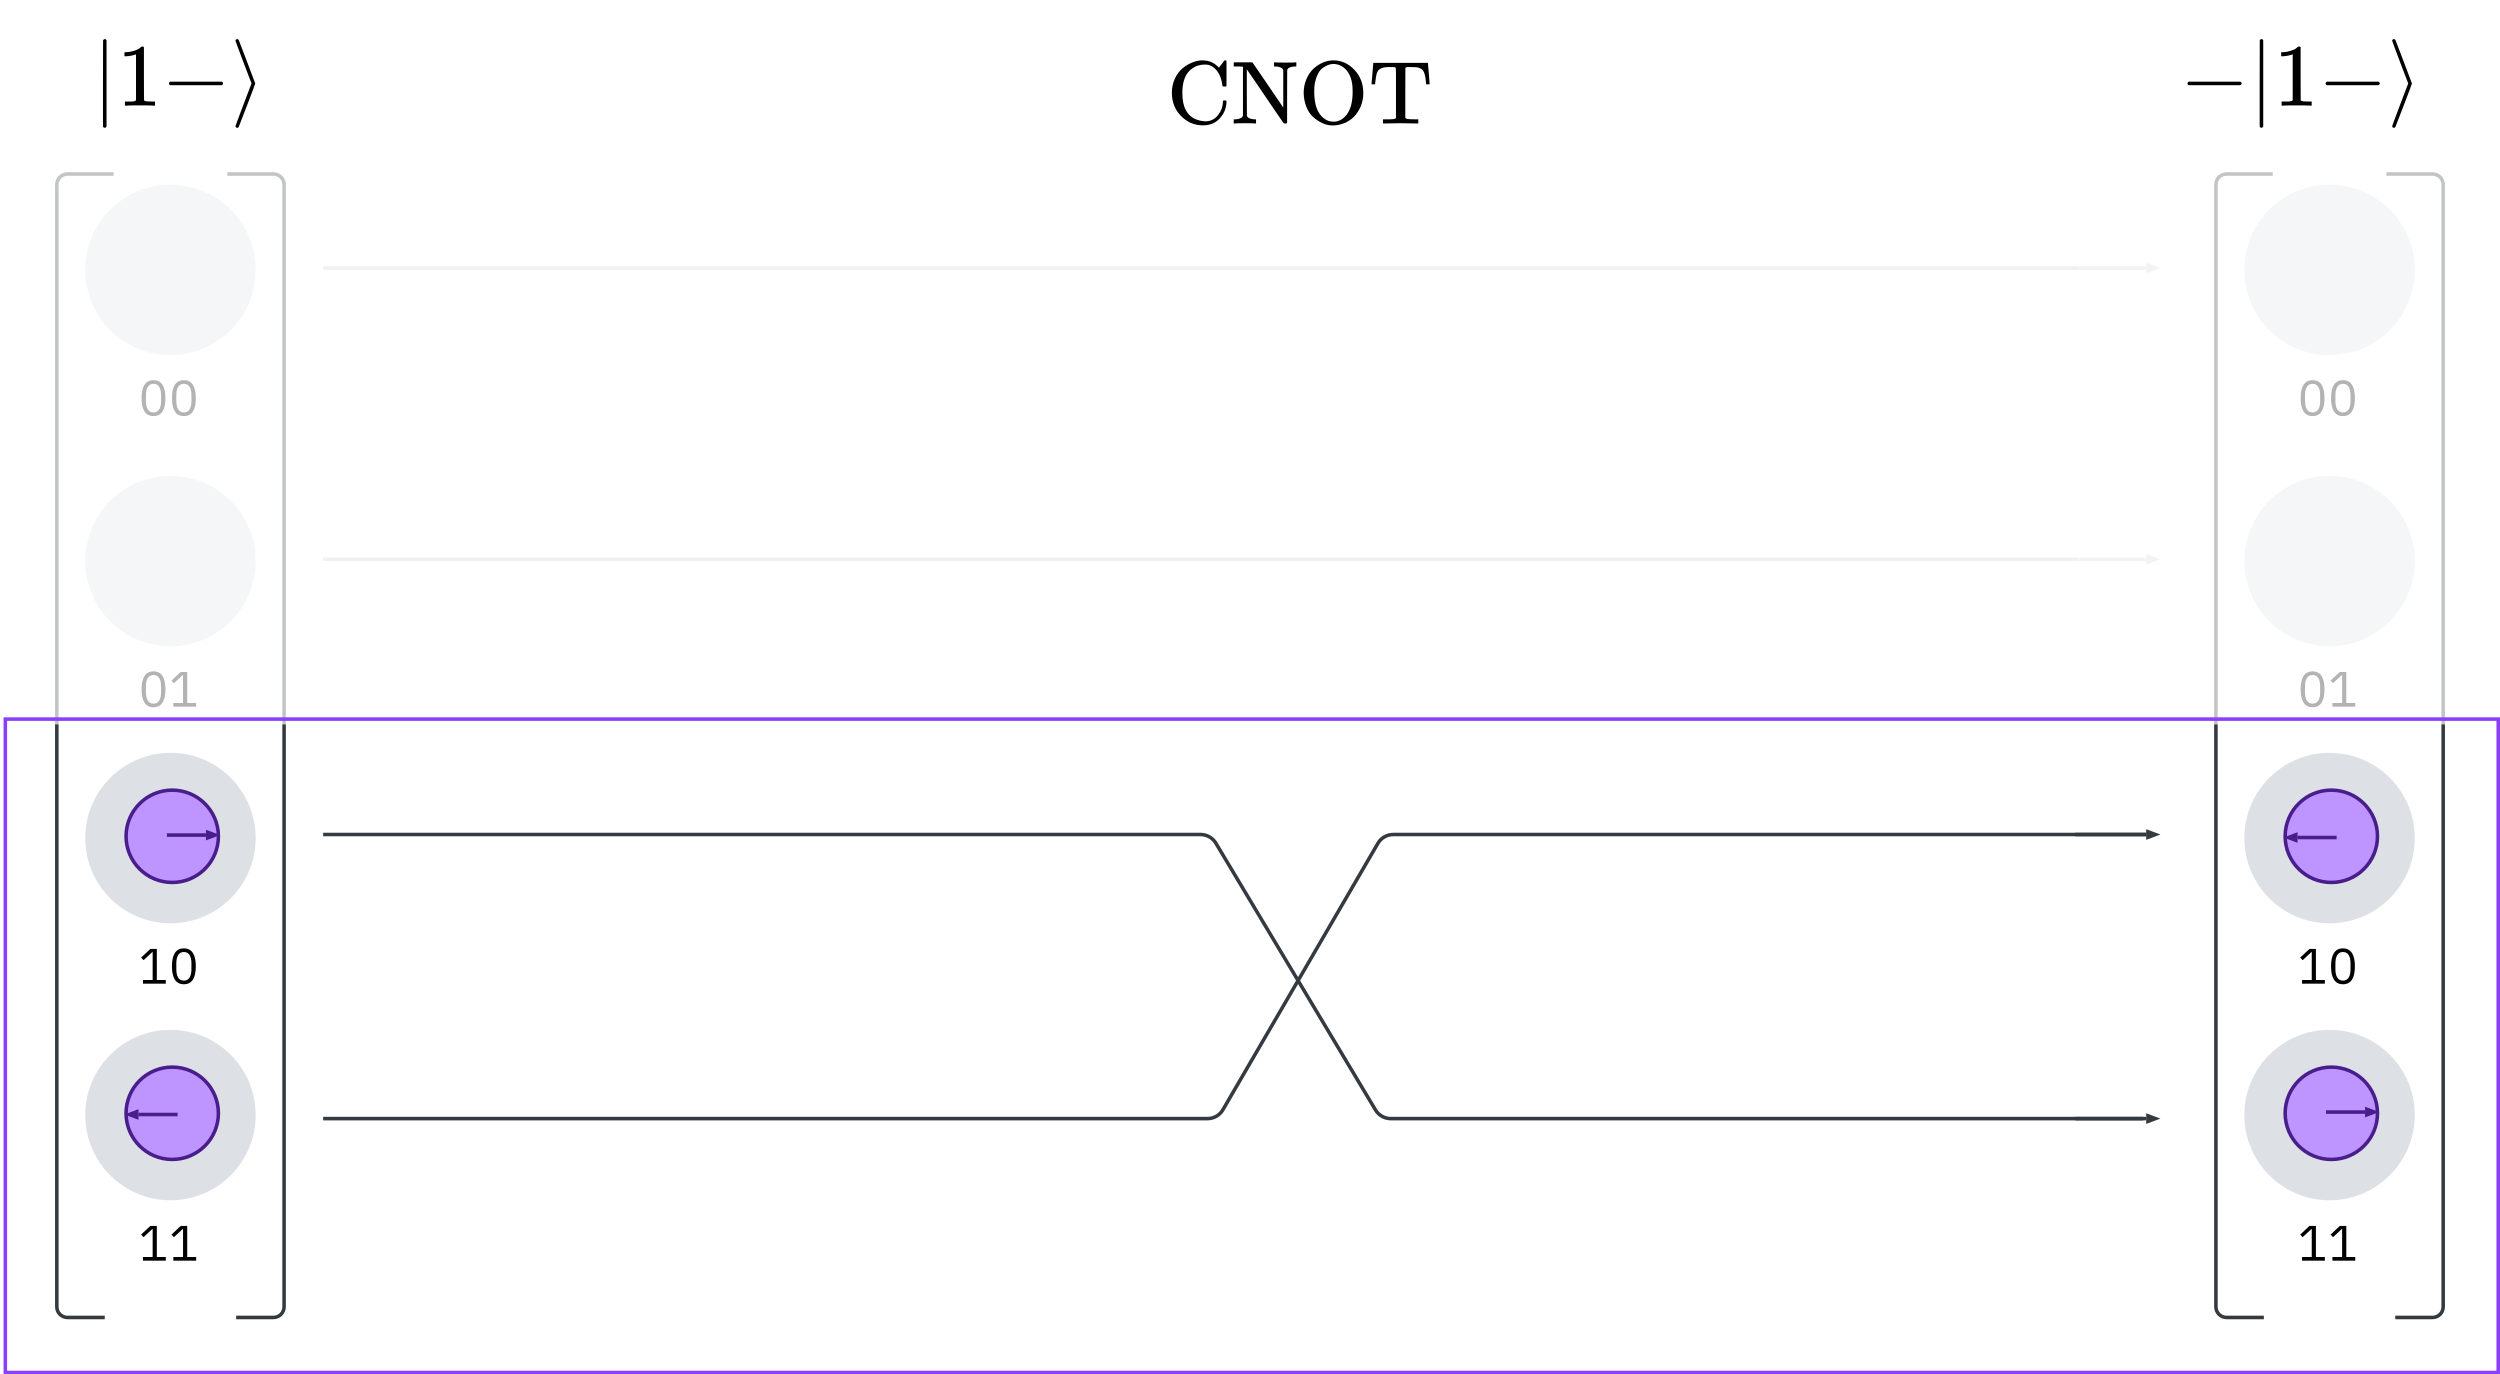 <svg width="704" height="387" viewBox="0 0 704 387" fill="none" xmlns="http://www.w3.org/2000/svg">
<rect width="704" height="387" fill="white"/>
<path d="M603.5 315L391.635 315C389.877 315 388.248 314.076 387.345 312.567L342.381 237.432C341.478 235.924 339.849 235 338.091 235L91.001 235" stroke="#343A3F"/>
<path d="M604.5 235L392.342 235C390.562 235 388.916 235.947 388.02 237.486L344.367 312.514C343.472 314.053 341.826 315 340.046 315L91.001 315" stroke="#343A3F"/>
<path d="M604.37 236.5L608.37 235L604.37 233.5V236.5Z" fill="#343A3F"/>
<line x1="604.37" y1="235" x2="584.37" y2="235" stroke="#343A3F"/>
<path d="M604.37 316.5L608.37 315L604.37 313.5V316.5Z" fill="#343A3F"/>
<line x1="604.37" y1="315" x2="584.37" y2="315" stroke="#343A3F"/>
<circle cx="48" cy="76" r="24" fill="#DDE1E6"/>
<circle cx="656" cy="76" r="24" fill="#DDE1E6"/>
<path d="M43.225 117.168C45.563 117.168 46.586 115.306 46.586 112.114C46.586 108.922 45.563 107.06 43.225 107.06C40.888 107.06 39.865 108.922 39.865 112.114C39.865 115.306 40.888 117.168 43.225 117.168ZM43.225 116.146C41.7 116.146 41.097 114.802 41.097 112.912V111.316C41.097 109.426 41.7 108.082 43.225 108.082C44.752 108.082 45.353 109.426 45.353 111.316V112.912C45.353 114.802 44.752 116.146 43.225 116.146ZM51.78 117.168C54.118 117.168 55.14 115.306 55.14 112.114C55.14 108.922 54.118 107.06 51.78 107.06C49.442 107.06 48.42 108.922 48.42 112.114C48.42 115.306 49.442 117.168 51.78 117.168ZM51.78 116.146C50.254 116.146 49.652 114.802 49.652 112.912V111.316C49.652 109.426 50.254 108.082 51.78 108.082C53.306 108.082 53.908 109.426 53.908 111.316V112.912C53.908 114.802 53.306 116.146 51.78 116.146Z" fill="black"/>
<path d="M651.225 117.168C653.563 117.168 654.585 115.306 654.585 112.114C654.585 108.922 653.563 107.06 651.225 107.06C648.887 107.06 647.865 108.922 647.865 112.114C647.865 115.306 648.887 117.168 651.225 117.168ZM651.225 116.146C649.699 116.146 649.097 114.802 649.097 112.912V111.316C649.097 109.426 649.699 108.082 651.225 108.082C652.751 108.082 653.353 109.426 653.353 111.316V112.912C653.353 114.802 652.751 116.146 651.225 116.146ZM659.78 117.168C662.118 117.168 663.14 115.306 663.14 112.114C663.14 108.922 662.118 107.06 659.78 107.06C657.442 107.06 656.42 108.922 656.42 112.114C656.42 115.306 657.442 117.168 659.78 117.168ZM659.78 116.146C658.254 116.146 657.652 114.802 657.652 112.912V111.316C657.652 109.426 658.254 108.082 659.78 108.082C661.306 108.082 661.908 109.426 661.908 111.316V112.912C661.908 114.802 661.306 116.146 659.78 116.146Z" fill="black"/>
<path d="M43.225 199.168C45.563 199.168 46.586 197.306 46.586 194.114C46.586 190.922 45.563 189.06 43.225 189.06C40.888 189.06 39.865 190.922 39.865 194.114C39.865 197.306 40.888 199.168 43.225 199.168ZM43.225 198.146C41.7 198.146 41.097 196.802 41.097 194.912V193.316C41.097 191.426 41.7 190.082 43.225 190.082C44.752 190.082 45.353 191.426 45.353 193.316V194.912C45.353 196.802 44.752 198.146 43.225 198.146ZM55.238 199V197.964H52.718V189.228H50.884L48.294 191.65L48.98 192.392L51.444 190.096H51.542V197.964H48.812V199H55.238Z" fill="black"/>
<path d="M651.225 199.168C653.563 199.168 654.585 197.306 654.585 194.114C654.585 190.922 653.563 189.06 651.225 189.06C648.887 189.06 647.865 190.922 647.865 194.114C647.865 197.306 648.887 199.168 651.225 199.168ZM651.225 198.146C649.699 198.146 649.097 196.802 649.097 194.912V193.316C649.097 191.426 649.699 190.082 651.225 190.082C652.751 190.082 653.353 191.426 653.353 193.316V194.912C653.353 196.802 652.751 198.146 651.225 198.146ZM663.238 199V197.964H660.718V189.228H658.884L656.294 191.65L656.98 192.392L659.444 190.096H659.542V197.964H656.812V199H663.238Z" fill="black"/>
<path d="M46.684 277V275.964H44.163V267.228H42.33L39.739 269.65L40.425 270.392L42.889 268.096H42.987V275.964H40.258V277H46.684ZM51.78 277.168C54.118 277.168 55.14 275.306 55.14 272.114C55.14 268.922 54.118 267.06 51.78 267.06C49.442 267.06 48.42 268.922 48.42 272.114C48.42 275.306 49.442 277.168 51.78 277.168ZM51.78 276.146C50.254 276.146 49.652 274.802 49.652 272.912V271.316C49.652 269.426 50.254 268.082 51.78 268.082C53.306 268.082 53.908 269.426 53.908 271.316V272.912C53.908 274.802 53.306 276.146 51.78 276.146Z" fill="black"/>
<path d="M654.683 277V275.964H652.163V267.228H650.329L647.739 269.65L648.425 270.392L650.889 268.096H650.987V275.964H648.257V277H654.683ZM659.78 277.168C662.118 277.168 663.14 275.306 663.14 272.114C663.14 268.922 662.118 267.06 659.78 267.06C657.442 267.06 656.42 268.922 656.42 272.114C656.42 275.306 657.442 277.168 659.78 277.168ZM659.78 276.146C658.254 276.146 657.652 274.802 657.652 272.912V271.316C657.652 269.426 658.254 268.082 659.78 268.082C661.306 268.082 661.908 269.426 661.908 271.316V272.912C661.908 274.802 661.306 276.146 659.78 276.146Z" fill="black"/>
<path d="M46.684 355V353.964H44.163V345.228H42.33L39.739 347.65L40.425 348.392L42.889 346.096H42.987V353.964H40.258V355H46.684ZM55.238 355V353.964H52.718V345.228H50.884L48.294 347.65L48.98 348.392L51.444 346.096H51.542V353.964H48.812V355H55.238Z" fill="black"/>
<path d="M654.683 355V353.964H652.163V345.228H650.329L647.739 347.65L648.425 348.392L650.889 346.096H650.987V353.964H648.257V355H654.683ZM663.238 355V353.964H660.718V345.228H658.884L656.294 347.65L656.98 348.392L659.444 346.096H659.542V353.964H656.812V355H663.238Z" fill="black"/>
<circle cx="48" cy="236" r="24" fill="#DDE1E6"/>
<circle cx="48.5" cy="235.5" r="13" transform="rotate(-90 48.5 235.5)" fill="#BE95FF" stroke="#491D8B"/>
<path d="M58 236.656L62 235.156L58 233.656L58 236.656Z" fill="#491D8B"/>
<line x1="58" y1="235.156" x2="47" y2="235.156" stroke="#491D8B"/>
<circle cx="656" cy="236" r="24" fill="#DDE1E6"/>
<circle cx="656.5" cy="235.5" r="13" transform="rotate(90 656.5 235.5)" fill="#BE95FF" stroke="#491D8B"/>
<path d="M647 234.344L643 235.844L647 237.344L647 234.344Z" fill="#491D8B"/>
<line x1="647" y1="235.844" x2="658" y2="235.844" stroke="#491D8B"/>
<circle cx="48" cy="158" r="24" fill="#DDE1E6"/>
<circle cx="656" cy="158" r="24" fill="#DDE1E6"/>
<circle cx="48" cy="314" r="24" fill="#DDE1E6"/>
<circle cx="48.5" cy="313.5" r="13" transform="rotate(90 48.5 313.5)" fill="#BE95FF" stroke="#491D8B"/>
<path d="M39 312.344L35 313.844L39 315.344L39 312.344Z" fill="#491D8B"/>
<line x1="39" y1="313.844" x2="50" y2="313.844" stroke="#491D8B"/>
<circle cx="656" cy="314" r="24" fill="#DDE1E6"/>
<circle cx="656.5" cy="313.5" r="13" transform="rotate(-90 656.5 313.5)" fill="#BE95FF" stroke="#491D8B"/>
<path d="M666 314.656L670 313.156L666 311.656V314.656Z" fill="#491D8B"/>
<line x1="666" y1="313.156" x2="655" y2="313.156" stroke="#491D8B"/>
<path d="M64 49H77C78.657 49 80 50.343 80 52V368C80 369.657 78.657 371 77 371H66.5" stroke="#343A3F"/>
<path d="M32 49H19C17.343 49 16 50.343 16 52V368C16 369.657 17.343 371 19 371H29.5" stroke="#343A3F"/>
<path d="M672 49H685C686.657 49 688 50.343 688 52V368C688 369.657 686.657 371 685 371H674.5" stroke="#343A3F"/>
<path d="M640 49H627C625.343 49 624 50.343 624 52V368C624 369.657 625.343 371 627 371H637.5" stroke="#343A3F"/>
<g opacity="0.2">
<path d="M604.37 77L608.37 75.5L604.37 74V77Z" fill="#343A3F"/>
<line x1="604.37" y1="75.5" x2="584.37" y2="75.5" stroke="#343A3F"/>
<line x1="585" y1="75.5" x2="91" y2="75.5" stroke="black"/>
</g>
<g opacity="0.2">
<path d="M604.37 159L608.37 157.5L604.37 156V159Z" fill="#343A3F"/>
<line x1="604.37" y1="157.5" x2="584.37" y2="157.5" stroke="#343A3F"/>
<line x1="585" y1="157.5" x2="91" y2="157.5" stroke="black"/>
</g>
<rect opacity="0.7" x="1" y="39" width="703" height="165" fill="white"/>
<rect x="1.5" y="202.5" width="702" height="184" stroke="#8A3FFC"/>
<path d="M330 26.149C330 24.703 330.277 23.375 330.832 22.165C331.387 20.955 332.101 19.989 332.975 19.266C333.849 18.543 334.765 17.988 335.723 17.602C336.681 17.215 337.589 17.013 338.446 16.997C338.497 16.997 338.572 16.997 338.673 16.997C338.774 16.997 338.841 17.005 338.875 17.022C340.405 17.022 341.758 17.593 342.934 18.736L343.262 19.039L344.018 18.056C344.472 17.434 344.733 17.089 344.8 17.022C344.817 17.022 344.85 17.022 344.901 17.022C344.951 17.022 345.002 17.013 345.052 16.997H345.153C345.203 16.997 345.279 17.047 345.38 17.148V24.207L345.229 24.359H344.371C344.271 24.258 344.212 24.115 344.195 23.93C344.044 22.552 343.64 21.358 342.985 20.35C342.329 19.341 341.531 18.677 340.589 18.358C340.27 18.241 339.85 18.182 339.329 18.182C337.581 18.182 336.118 18.77 334.942 19.947C333.614 21.274 332.95 23.342 332.95 26.149C332.95 28.183 333.269 29.788 333.908 30.965C334.261 31.637 334.698 32.2 335.219 32.654C335.74 33.108 336.286 33.435 336.858 33.637C337.429 33.839 337.9 33.973 338.27 34.041C338.64 34.108 339.009 34.15 339.379 34.167C340.875 34.167 342.077 33.587 342.985 32.427C343.892 31.267 344.355 29.998 344.371 28.62C344.371 28.502 344.422 28.393 344.523 28.292H345.229L345.38 28.443V28.822C345.296 30.553 344.657 32.066 343.464 33.36C342.27 34.654 340.699 35.301 338.749 35.301C336.379 35.301 334.328 34.427 332.597 32.679C330.866 30.931 330 28.754 330 26.149Z" fill="black"/>
<path d="M347.85 33.612C348.388 33.579 348.825 33.495 349.162 33.36C349.498 33.226 349.699 33.116 349.767 33.032C349.834 32.948 349.918 32.805 350.019 32.604V18.787H349.918C349.75 18.736 349.145 18.711 348.103 18.711H347.422V17.552H352.641L352.717 17.627C352.75 17.644 353.481 18.703 354.91 20.804C356.339 22.905 357.776 25.015 359.222 27.132L361.365 30.284V19.695C361.264 19.526 361.18 19.4 361.113 19.316C361.045 19.232 360.844 19.115 360.507 18.963C360.171 18.812 359.734 18.728 359.196 18.711H358.768V17.552H358.969C359.222 17.602 360.205 17.627 361.919 17.627C363.701 17.627 364.668 17.602 364.819 17.552H365.046V18.711H364.617C363.39 18.779 362.676 19.106 362.474 19.695L362.449 27.158V34.621L362.272 34.772H361.919C361.667 34.772 361.516 34.747 361.466 34.696C361.415 34.646 360.566 33.41 358.919 30.99C357.272 28.57 355.599 26.107 353.902 23.603C352.204 21.098 351.271 19.737 351.103 19.518V26.073L351.128 32.604C351.313 33.209 352.027 33.545 353.271 33.612H353.7V34.772H353.473C353.221 34.721 352.254 34.696 350.574 34.696C348.859 34.696 347.876 34.721 347.624 34.772H347.422V33.612H347.85Z" fill="black"/>
<path d="M367.113 26.2C367.113 24.804 367.365 23.51 367.87 22.317C368.374 21.123 369.029 20.148 369.836 19.392C370.643 18.636 371.534 18.047 372.509 17.627C373.484 17.207 374.475 16.997 375.484 16.997C377.72 16.997 379.678 17.871 381.359 19.619C383.039 21.367 383.888 23.552 383.905 26.174C383.905 27.536 383.661 28.796 383.174 29.956C382.687 31.116 382.048 32.091 381.258 32.881C380.468 33.671 379.569 34.268 378.56 34.671C377.551 35.075 376.526 35.293 375.484 35.327C374.442 35.36 373.425 35.15 372.433 34.696C371.442 34.242 370.542 33.646 369.735 32.906C368.929 32.167 368.298 31.2 367.844 30.007C367.391 28.813 367.147 27.544 367.113 26.2ZM377.476 18.459C376.787 18.157 376.123 18.005 375.484 18.005C375.013 18.005 374.534 18.098 374.047 18.283C373.559 18.468 373.038 18.753 372.484 19.14C371.929 19.526 371.458 20.123 371.072 20.93C370.685 21.737 370.399 22.661 370.214 23.703C370.13 24.174 370.088 24.888 370.088 25.846C370.088 29.376 370.954 31.839 372.685 33.234C373.526 33.923 374.433 34.268 375.408 34.268H375.509H375.56C376.955 34.268 378.182 33.604 379.241 32.276C380.35 30.78 380.905 28.637 380.905 25.846C380.905 24.888 380.863 24.174 380.779 23.703C380.426 21.132 379.325 19.384 377.476 18.459Z" fill="black"/>
<path d="M386.225 23.603C386.241 23.519 386.325 22.552 386.477 20.703C386.628 18.854 386.704 17.904 386.704 17.854V17.703H402.109V17.854C402.126 17.938 402.21 18.905 402.361 20.753C402.512 22.602 402.588 23.552 402.588 23.603V23.754H401.579V23.603C401.579 23.569 401.554 23.275 401.504 22.72C401.453 22.166 401.361 21.611 401.226 21.056C401.092 20.501 400.915 20.09 400.697 19.821C400.411 19.468 399.949 19.199 399.31 19.014C398.957 18.93 398.31 18.888 397.369 18.888H396.688H396.486C396.049 18.888 395.806 18.989 395.755 19.19C395.738 19.224 395.73 21.569 395.73 26.225V33.184C395.848 33.352 396.066 33.461 396.385 33.511C396.705 33.562 397.453 33.595 398.629 33.612H399.386V34.772H399.058L394.419 34.696C391.477 34.73 389.931 34.755 389.78 34.772H389.452V33.612H390.208C391.385 33.612 392.133 33.587 392.452 33.536C392.772 33.486 392.99 33.368 393.108 33.184V26.225V20.905C393.108 19.728 393.066 19.098 392.982 19.014C392.898 18.93 392.62 18.888 392.15 18.888H391.469H390.965C389.788 18.888 388.906 19.131 388.317 19.619C388.015 19.888 387.796 20.283 387.662 20.804C387.527 21.325 387.426 21.896 387.359 22.518C387.292 23.14 387.25 23.502 387.233 23.603V23.754H386.225V23.603Z" fill="black"/>
<path d="M29.5 35.975H29.45C29.25 35.975 29.1 35.858 29 35.625V23.475L29.025 11.325C29.192 11.108 29.35 11 29.5 11C29.717 11 29.883 11.125 30 11.375V35.625C29.867 35.858 29.717 35.975 29.55 35.975H29.5Z" fill="black"/>
<path d="M38.3 15.3L37.975 15.425C37.742 15.508 37.408 15.592 36.975 15.675C36.541 15.758 36.058 15.817 35.525 15.85H35.05V14.7H35.525C36.308 14.667 37.033 14.542 37.7 14.325C38.367 14.108 38.833 13.908 39.1 13.725C39.367 13.542 39.6 13.358 39.8 13.175C39.833 13.125 39.933 13.1 40.1 13.1C40.25 13.1 40.392 13.15 40.525 13.25V20.725L40.55 28.225C40.666 28.342 40.767 28.417 40.85 28.45C40.933 28.483 41.133 28.517 41.45 28.55C41.767 28.583 42.283 28.6 43 28.6H43.65V29.75H43.375C43.025 29.7 41.7 29.675 39.4 29.675C37.133 29.675 35.825 29.7 35.475 29.75H35.175V28.6H35.825C36.191 28.6 36.508 28.6 36.775 28.6C37.041 28.6 37.25 28.592 37.4 28.575C37.55 28.558 37.683 28.533 37.8 28.5C37.916 28.467 37.983 28.45 38 28.45C38.017 28.45 38.066 28.408 38.15 28.325C38.233 28.242 38.283 28.208 38.3 28.225V15.3Z" fill="black"/>
<path d="M47.575 23.825C47.575 23.825 47.575 23.717 47.575 23.5C47.575 23.283 47.692 23.117 47.925 23H62.45C62.7 23.133 62.825 23.3 62.825 23.5C62.825 23.7 62.7 23.867 62.45 24H47.925C47.692 23.883 47.575 23.717 47.575 23.5V23.825Z" fill="black"/>
<path d="M66.3 11.45C66.317 11.333 66.367 11.233 66.45 11.15C66.533 11.067 66.65 11.017 66.8 11C66.966 11 67.108 11.083 67.225 11.25C67.275 11.367 68.058 13.417 69.575 17.4C71.091 21.383 71.858 23.417 71.875 23.5C71.891 23.583 71.133 25.617 69.6 29.6C68.067 33.583 67.275 35.633 67.225 35.75C67.108 35.917 66.966 36 66.8 36C66.666 36 66.558 35.958 66.475 35.875C66.391 35.792 66.333 35.683 66.3 35.55C66.3 35.467 67.05 33.442 68.55 29.475C70.067 25.525 70.825 23.533 70.825 23.5C70.825 23.467 70.067 21.475 68.55 17.525C67.05 13.558 66.3 11.533 66.3 11.45Z" fill="black"/>
<path d="M616 23.825C616 23.825 616 23.717 616 23.5C616 23.283 616.117 23.117 616.35 23H630.875C631.125 23.133 631.25 23.3 631.25 23.5C631.25 23.7 631.125 23.867 630.875 24H616.35C616.117 23.883 616 23.717 616 23.5V23.825Z" fill="black"/>
<path d="M636.825 35.975H636.775C636.575 35.975 636.425 35.858 636.325 35.625V23.475L636.35 11.325C636.517 11.108 636.675 11 636.825 11C637.042 11 637.209 11.125 637.325 11.375V35.625C637.192 35.858 637.042 35.975 636.875 35.975H636.825Z" fill="black"/>
<path d="M645.625 15.3L645.3 15.425C645.067 15.508 644.733 15.592 644.3 15.675C643.867 15.758 643.383 15.817 642.85 15.85H642.375V14.7H642.85C643.633 14.667 644.358 14.542 645.025 14.325C645.692 14.108 646.158 13.908 646.425 13.725C646.692 13.542 646.925 13.358 647.125 13.175C647.158 13.125 647.258 13.1 647.425 13.1C647.575 13.1 647.717 13.15 647.85 13.25V20.725L647.875 28.225C647.992 28.342 648.092 28.417 648.175 28.45C648.258 28.483 648.458 28.517 648.775 28.55C649.092 28.583 649.608 28.6 650.325 28.6H650.975V29.75H650.7C650.35 29.7 649.025 29.675 646.725 29.675C644.458 29.675 643.15 29.7 642.8 29.75H642.5V28.6H643.15C643.517 28.6 643.833 28.6 644.1 28.6C644.367 28.6 644.575 28.592 644.725 28.575C644.875 28.558 645.008 28.533 645.125 28.5C645.242 28.467 645.308 28.45 645.325 28.45C645.342 28.45 645.392 28.408 645.475 28.325C645.558 28.242 645.608 28.208 645.625 28.225V15.3Z" fill="black"/>
<path d="M654.9 23.825C654.9 23.825 654.9 23.717 654.9 23.5C654.9 23.283 655.017 23.117 655.25 23H669.775C670.025 23.133 670.15 23.3 670.15 23.5C670.15 23.7 670.025 23.867 669.775 24H655.25C655.017 23.883 654.9 23.717 654.9 23.5V23.825Z" fill="black"/>
<path d="M673.625 11.45C673.642 11.333 673.692 11.233 673.775 11.15C673.858 11.067 673.975 11.017 674.125 11C674.292 11 674.433 11.083 674.55 11.25C674.6 11.367 675.383 13.417 676.9 17.4C678.417 21.383 679.183 23.417 679.2 23.5C679.217 23.583 678.458 25.617 676.925 29.6C675.392 33.583 674.6 35.633 674.55 35.75C674.433 35.917 674.292 36 674.125 36C673.992 36 673.883 35.958 673.8 35.875C673.717 35.792 673.658 35.683 673.625 35.55C673.625 35.467 674.375 33.442 675.875 29.475C677.392 25.525 678.15 23.533 678.15 23.5C678.15 23.467 677.392 21.475 675.875 17.525C674.375 13.558 673.625 11.533 673.625 11.45Z" fill="black"/>
</svg>

